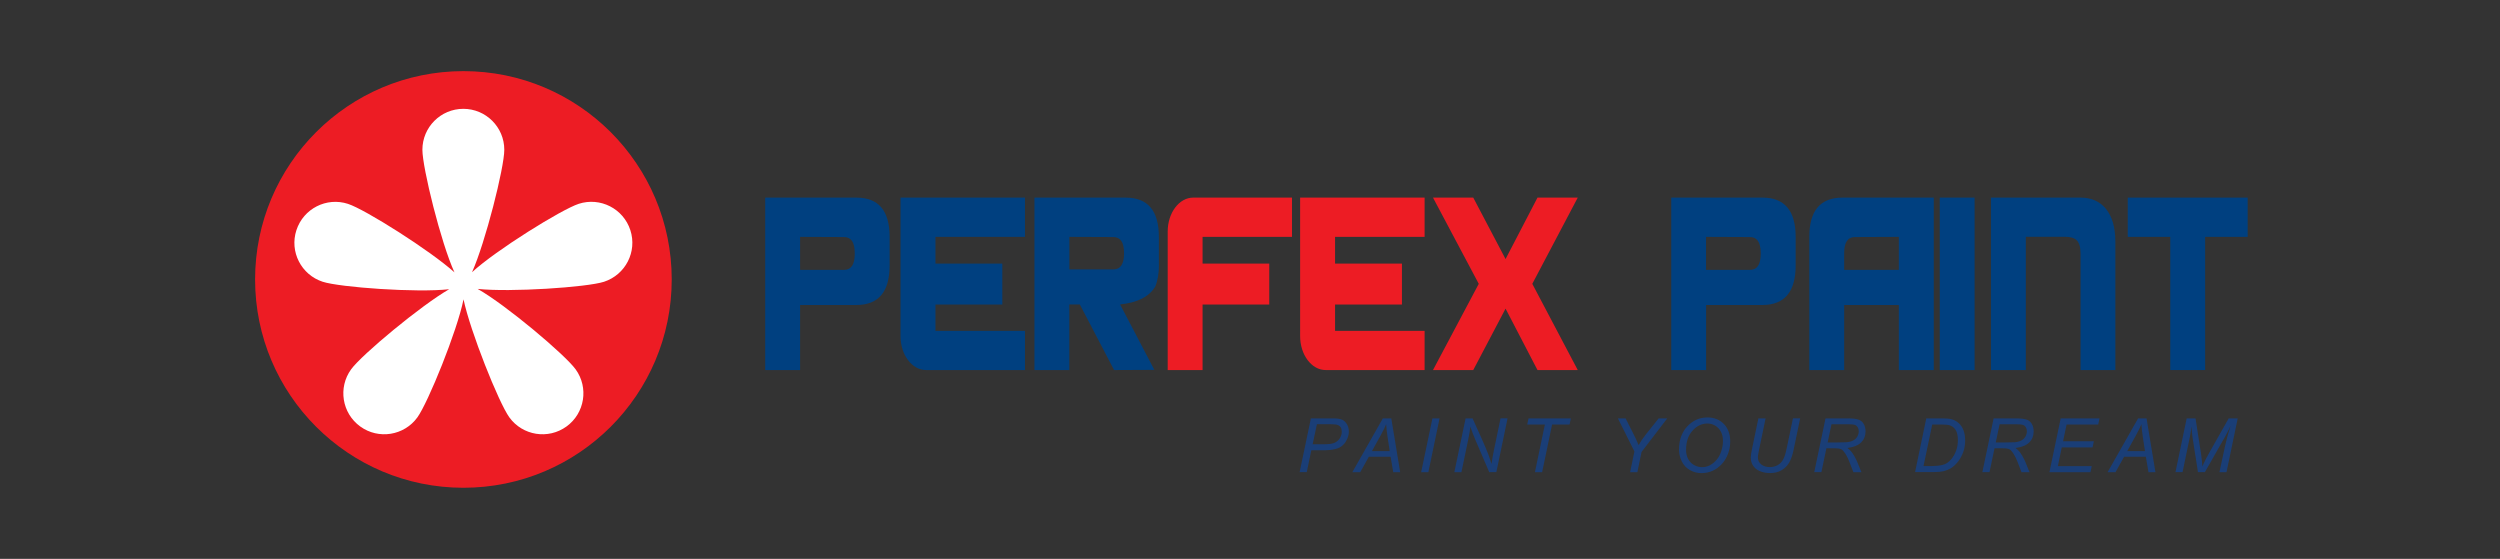 <?xml version="1.0" encoding="utf-8"?>
<!-- Generator: Adobe Illustrator 27.3.1, SVG Export Plug-In . SVG Version: 6.00 Build 0)  -->
<svg version="1.1" id="Layer_1" xmlns="http://www.w3.org/2000/svg" xmlns:xlink="http://www.w3.org/1999/xlink" x="0px" y="0px"
	 viewBox="0 0 399.27 89.26" style="enable-background:new 0 0 399.27 89.26;" xml:space="preserve">
<rect x="0" y="0" width="399.27" height="89.26" fill="#333333" stroke="none"/>
<style type="text/css">
	.st0{fill:#004080;}
	.st1{fill:#ED1C24;}
	.st2{fill:#FFFFFF;}
	.st3{fill:#1A3E77;}
</style>
<g>
	<g>
		<path class="st0" d="M142.08,42.39c0,4.21-1.77,6.32-5.31,6.32h-8.99V59.1h-5.57V31.56h14.56c3.54,0,5.31,2.09,5.31,6.27V42.39z
			 M136.51,40.55v-0.14c0-1.7-0.57-2.55-1.71-2.55l-7.02-0.03v5.27h7.02C135.94,43.1,136.51,42.25,136.51,40.55z"/>
		<path class="st0" d="M163.69,59.1H147.9c-2.25,0-4.08-2.43-4.08-5.42V31.56h19.88v6.27h-14.3v4.27h10.68v6.54h-10.68v4.2h14.3
			V59.1z"/>
		<path class="st0" d="M185.09,42.31c0,1.38-0.2,2.54-0.6,3.48c-0.98,1.61-2.85,2.55-5.6,2.83l5.47,10.45l-6.43,0.03l-5.47-10.47
			h-1.68V59.1h-5.57V31.56h14.56c3.54,0,5.31,2.09,5.31,6.27V42.31z M179.52,40.48v-0.07c0-1.7-0.57-2.55-1.71-2.55l-7.02-0.03v5.2
			h7.02C178.95,43.02,179.52,42.17,179.52,40.48z"/>
		<path class="st1" d="M206.34,37.83h-14.28v4.27h10.65v6.54h-10.65V59.1h-5.57V36.98c0-2.99,1.83-5.42,4.08-5.42h15.77V37.83z"/>
		<path class="st1" d="M227.51,59.1h-15.79c-2.25,0-4.08-2.43-4.08-5.42V31.56h19.88v6.27h-14.3v4.27h10.68v6.54h-10.68v4.2h14.3
			V59.1z"/>
		<path class="st1" d="M251.98,59.1h-6.43l-5.1-9.81l-5.16,9.81h-6.43l7.31-13.77l-7.31-13.77h6.43l5.16,9.81l5.1-9.81h6.43
			l-7.26,13.77L251.98,59.1z"/>
		<path class="st0" d="M286.78,42.39c0,4.21-1.77,6.32-5.31,6.32h-8.99V59.1h-5.57V31.56h14.56c3.54,0,5.31,2.09,5.31,6.27V42.39z
			 M281.2,40.55v-0.14c0-1.7-0.57-2.55-1.71-2.55l-7.02-0.03v5.27h7.02C280.63,43.1,281.2,42.25,281.2,40.55z"/>
		<path class="st0" d="M308.83,59.1h-5.57V48.71h-8.73V59.1h-5.57V37.83c0-4.18,1.76-6.27,5.29-6.27h14.59V59.1z M303.26,43.1v-5.27
			l-7.02,0.03c-1.14,0-1.71,0.85-1.71,2.55v2.69H303.26z"/>
		<path class="st0" d="M315.36,59.1h-5.57V31.56h5.57V59.1z"/>
		<path class="st0" d="M337.85,59.1h-5.57V40.48c0-1.03-0.22-1.75-0.65-2.14c-0.36-0.34-0.96-0.52-1.79-0.52h-6.3V59.1h-5.57V31.56
			h14.3c1.71,0,3.06,0.59,4.04,1.76c1.02,1.24,1.53,3,1.53,5.27V59.1z"/>
		<path class="st0" d="M358.97,37.83h-6.79V59.1h-5.57V37.83h-6.79v-6.27h19.15V37.83z"/>
	</g>
	<g>
		<circle class="st1" cx="74.01" cy="44.63" r="33.27"/>
		<path class="st2" d="M100.67,36.75c-1.12-3.43-4.8-5.31-8.24-4.2c-2.74,0.89-13.23,7.41-17.04,10.92
			c2.12-4.73,5.15-16.68,5.15-19.55c0-3.61-2.93-6.54-6.54-6.54c-3.61,0-6.54,2.93-6.54,6.54c0,2.88,2.96,14.87,5.12,19.58
			c-3.85-3.48-14.27-10.06-17-10.94c-3.43-1.12-7.12,0.76-8.24,4.2c-1.12,3.43,0.76,7.12,4.2,8.24c2.74,0.89,15.05,1.78,20.2,1.19
			c-4.5,2.58-13.97,10.46-15.66,12.79c-2.12,2.92-1.47,7.01,1.45,9.13c2.92,2.12,7.01,1.47,9.13-1.45
			c1.69-2.33,6.35-13.77,7.37-18.85c1.06,5.08,5.63,16.52,7.32,18.85c2.12,2.92,6.21,3.57,9.13,1.45c2.92-2.12,3.57-6.21,1.45-9.13
			c-1.69-2.33-11.13-10.29-15.65-12.84c5.16,0.56,17.45-0.25,20.19-1.14C99.91,43.87,101.79,40.19,100.67,36.75z"/>
	</g>
</g>
<g>
	<g>
		<path class="st3" d="M207.56,75.41l1.8-8.59h3.59c0.62,0,1.09,0.07,1.4,0.21s0.57,0.39,0.77,0.73s0.3,0.73,0.3,1.16
			c0,0.36-0.07,0.72-0.22,1.08s-0.33,0.67-0.55,0.91s-0.44,0.42-0.67,0.54s-0.47,0.21-0.73,0.27c-0.55,0.13-1.11,0.19-1.67,0.19
			h-2.15l-0.73,3.49H207.56z M209.64,70.95h1.89c0.73,0,1.27-0.08,1.62-0.24s0.62-0.4,0.83-0.72s0.31-0.67,0.31-1.03
			c0-0.28-0.05-0.51-0.16-0.69s-0.26-0.31-0.46-0.39s-0.58-0.13-1.15-0.13h-2.2L209.64,70.95z"/>
		<path class="st3" d="M215.98,75.41l4.87-8.59h1.35l1.42,8.59h-1.11l-0.42-2.47h-3.47l-1.38,2.47H215.98z M219.11,72.05h2.84
			l-0.33-2.16c-0.13-0.86-0.21-1.57-0.24-2.14c-0.2,0.49-0.48,1.08-0.86,1.75L219.11,72.05z"/>
		<path class="st3" d="M226.97,75.41l1.8-8.59h1.14l-1.79,8.59H226.97z"/>
		<path class="st3" d="M232.27,75.41l1.8-8.59h1.11l1.45,3.22c0.44,0.98,0.79,1.81,1.05,2.48c0.15,0.39,0.32,0.92,0.52,1.58
			c0.11-0.72,0.24-1.47,0.4-2.24l1.05-5.05h1.12l-1.79,8.59h-1.14l-2.13-4.96c-0.38-0.88-0.67-1.65-0.88-2.31
			c-0.06,0.56-0.17,1.24-0.34,2.06l-1.09,5.22H232.27z"/>
		<path class="st3" d="M245.14,75.41l1.59-7.61h-2.82l0.21-0.98h6.76l-0.21,0.98h-2.79l-1.59,7.61H245.14z"/>
		<path class="st3" d="M260.34,75.41l0.69-3.32l-2.64-5.27h1.23l1.27,2.51c0.28,0.55,0.55,1.13,0.81,1.76
			c0.29-0.53,0.68-1.11,1.18-1.74l2.02-2.53h1.37l-4.1,5.36l-0.67,3.23H260.34z"/>
		<path class="st3" d="M268.15,71.81c0-1.53,0.44-2.77,1.33-3.72s1.96-1.42,3.22-1.42c1.07,0,1.94,0.35,2.62,1.05
			s1.01,1.63,1.01,2.8c0,0.84-0.17,1.61-0.51,2.33c-0.25,0.54-0.57,1-0.96,1.39s-0.8,0.69-1.24,0.9c-0.59,0.28-1.21,0.42-1.86,0.42
			c-0.69,0-1.31-0.16-1.88-0.49s-0.99-0.79-1.28-1.37S268.15,72.47,268.15,71.81z M269.28,71.87c0,0.5,0.1,0.97,0.31,1.39
			s0.52,0.75,0.93,0.99s0.85,0.36,1.31,0.36c0.44,0,0.86-0.1,1.26-0.31s0.75-0.5,1.07-0.87s0.56-0.83,0.74-1.38s0.27-1.08,0.27-1.61
			c0-0.86-0.24-1.54-0.72-2.04s-1.07-0.76-1.77-0.76c-0.9,0-1.69,0.38-2.38,1.15S269.28,70.57,269.28,71.87z"/>
		<path class="st3" d="M280.83,66.82h1.15l-1.1,5.28c-0.09,0.44-0.13,0.76-0.13,0.97c0,0.46,0.18,0.83,0.54,1.11
			s0.82,0.42,1.37,0.42c0.44,0,0.84-0.1,1.22-0.3s0.67-0.5,0.89-0.89s0.42-1.01,0.59-1.87l0.99-4.73h1.15l-1.05,5.04
			c-0.18,0.86-0.42,1.54-0.71,2.04s-0.7,0.9-1.22,1.21s-1.12,0.45-1.81,0.45c-0.65,0-1.21-0.11-1.68-0.32s-0.83-0.51-1.07-0.89
			s-0.35-0.81-0.35-1.29c0-0.3,0.08-0.82,0.24-1.55L280.83,66.82z"/>
		<path class="st3" d="M289.75,75.41l1.8-8.59h3.6c0.71,0,1.25,0.06,1.62,0.18s0.66,0.34,0.86,0.67s0.31,0.74,0.31,1.24
			c0,0.7-0.23,1.28-0.69,1.74s-1.2,0.76-2.21,0.9c0.31,0.23,0.55,0.46,0.71,0.68c0.36,0.5,0.65,1.03,0.87,1.56l0.66,1.62h-1.28
			l-0.62-1.6c-0.22-0.58-0.48-1.08-0.76-1.5c-0.2-0.29-0.39-0.49-0.6-0.58s-0.53-0.14-0.99-0.14h-1.34l-0.8,3.81H289.75z
			 M291.89,70.66h1.59c0.73,0,1.21-0.01,1.44-0.03c0.43-0.04,0.79-0.14,1.07-0.29s0.49-0.36,0.64-0.62s0.23-0.54,0.23-0.83
			c0-0.25-0.06-0.47-0.17-0.65s-0.26-0.31-0.45-0.38s-0.5-0.1-0.94-0.1h-2.8L291.89,70.66z"/>
		<path class="st3" d="M305.85,75.41l1.79-8.59h2.59c0.62,0,1.1,0.04,1.42,0.13c0.47,0.12,0.87,0.34,1.2,0.65s0.58,0.7,0.75,1.16
			s0.25,0.99,0.25,1.56c0,0.69-0.1,1.32-0.31,1.89s-0.48,1.07-0.82,1.5s-0.69,0.77-1.06,1.01s-0.81,0.42-1.31,0.54
			c-0.38,0.09-0.85,0.13-1.41,0.13H305.85z M307.2,74.43h1.36c0.61,0,1.16-0.06,1.63-0.17c0.3-0.07,0.55-0.17,0.76-0.31
			c0.28-0.18,0.53-0.41,0.76-0.7c0.3-0.38,0.53-0.82,0.71-1.31s0.27-1.05,0.27-1.67c0-0.7-0.12-1.23-0.36-1.6s-0.55-0.62-0.93-0.74
			c-0.28-0.09-0.71-0.13-1.29-0.13h-1.52L307.2,74.43z"/>
		<path class="st3" d="M316.6,75.41l1.8-8.59h3.6c0.71,0,1.25,0.06,1.62,0.18s0.66,0.34,0.86,0.67s0.31,0.74,0.31,1.24
			c0,0.7-0.23,1.28-0.69,1.74s-1.2,0.76-2.21,0.9c0.31,0.23,0.55,0.46,0.71,0.68c0.36,0.5,0.65,1.03,0.87,1.56l0.66,1.62h-1.28
			l-0.62-1.6c-0.22-0.58-0.48-1.08-0.76-1.5c-0.2-0.29-0.39-0.49-0.6-0.58s-0.53-0.14-0.99-0.14h-1.34l-0.8,3.81H316.6z
			 M318.74,70.66h1.59c0.73,0,1.21-0.01,1.44-0.03c0.43-0.04,0.79-0.14,1.07-0.29s0.49-0.36,0.64-0.62s0.23-0.54,0.23-0.83
			c0-0.25-0.06-0.47-0.17-0.65s-0.26-0.31-0.45-0.38s-0.5-0.1-0.94-0.1h-2.8L318.74,70.66z"/>
		<path class="st3" d="M327.31,75.41l1.8-8.59h6.2l-0.21,0.98h-5.05l-0.56,2.67h4.92l-0.21,0.98h-4.92l-0.62,2.99h5.41l-0.21,0.97
			H327.31z"/>
		<path class="st3" d="M336.6,75.41l4.87-8.59h1.35l1.42,8.59h-1.11l-0.42-2.47h-3.47l-1.38,2.47H336.6z M339.73,72.05h2.84
			l-0.33-2.16c-0.13-0.86-0.21-1.57-0.24-2.14c-0.2,0.49-0.48,1.08-0.86,1.75L339.73,72.05z"/>
		<path class="st3" d="M347.44,75.41l1.79-8.59h1.41l0.87,5.57c0.11,0.73,0.19,1.43,0.22,2.1c0.24-0.58,0.64-1.36,1.2-2.35
			l3.01-5.32h1.44l-1.79,8.59h-1.13l0.9-4.18c0.21-0.96,0.5-2.05,0.89-3.25c-0.25,0.56-0.55,1.16-0.91,1.8l-3.2,5.62h-1.11
			l-0.86-5.51c-0.08-0.5-0.13-1.09-0.17-1.76c-0.1,0.75-0.19,1.35-0.29,1.79l-1.14,5.48H347.44z"/>
	</g>
</g>
</svg>

